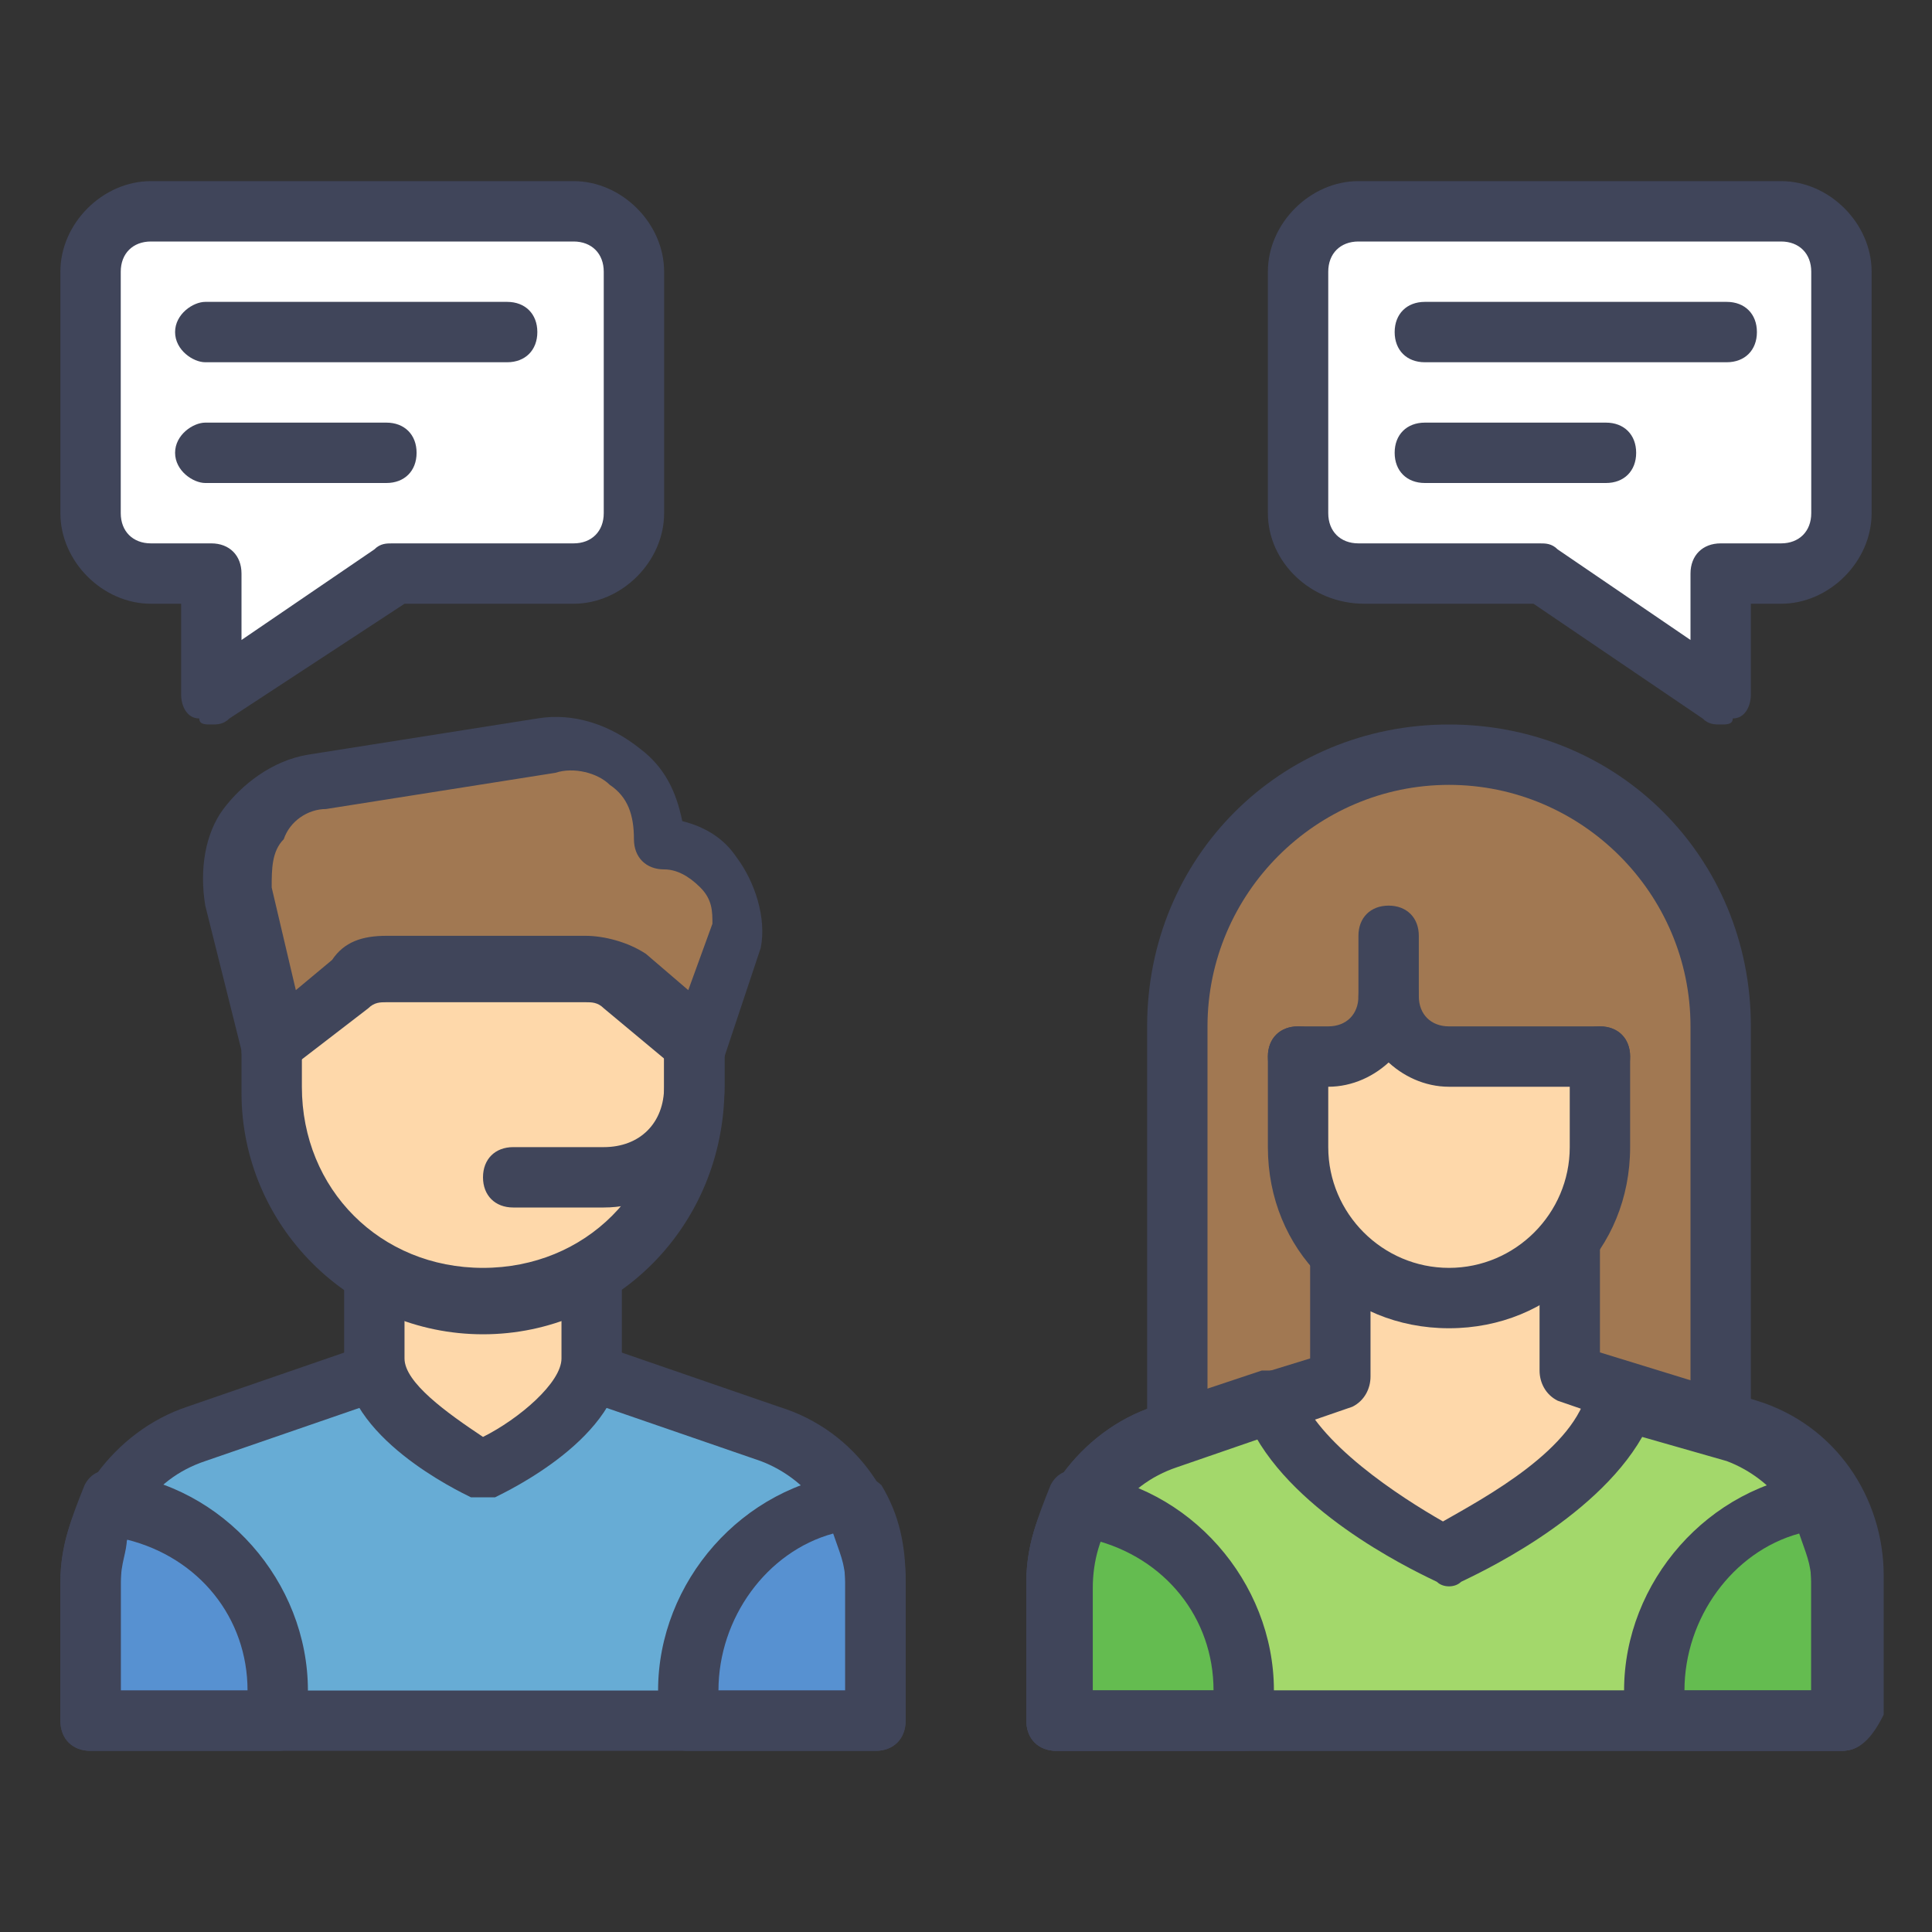 <svg xmlns="http://www.w3.org/2000/svg" id="Customer4" viewBox="0 0 32 32"><rect x="0" y="0" width="32" height="32" fill="#333333" stroke="none"/><g id="g5"><path id="path7" fill="#a3d86b" d="M28.7 23.7l-1.8-.6c-.4 1.5-2.9 2.6-2.9 2.6s-2.5-1.1-2.9-2.6l-1.8.6c-1.1.4-1.8 1.3-1.8 2.5v2.3h13v-2.3c0-1.1-.7-2.1-1.8-2.5z"></path></g><g id="g9"><path id="path11" fill="#64bc50" d="M30.5 28.5v-2.3c0-.5-.1-.9-.4-1.3-1.5.2-2.7 1.5-2.7 3.1v.5h3.1z"></path></g><g id="g13"><path id="path15" fill="#64bc50" d="M17.5 28.5v-2.3c0-.5.1-.9.4-1.3 1.5.2 2.7 1.5 2.7 3.1v.5h-3.1z"></path></g><g id="g17"><path id="path19" fill="#a17852" d="M19.5 23.5V17c0-2.5 2-4.5 4.5-4.5s4.5 2 4.5 4.5v6.5"></path></g><g id="g21"><path id="path23" fill="#fed8aa" d="M21.1 23.1c.4 1.5 2.9 2.6 2.9 2.6s2.5-1.1 2.9-2.6l1.8.6-2.9-1v-2h-3.6v2l-1.1.4z"></path></g><g id="g25"><path id="path27" fill="#fed8aa" d="M26.5 17.5V19c0 1.4-1.1 2.5-2.5 2.5s-2.5-1.1-2.5-2.5v-1.5"></path></g><g id="g29"><path id="path31" fill="#67acd5" d="M6.2 22.8l-2.9 1c-1.1.4-1.8 1.3-1.8 2.5v2.3h13v-2.3c0-1.1-.7-2.1-1.8-2.5l-2.9-1"></path></g><g id="g33"><path id="path35" fill="#5791d1" d="M14.5 28.5v-2.3c0-.5-.1-.9-.4-1.3-1.5.2-2.7 1.5-2.7 3.1v.5h3.1z"></path></g><g id="g37"><path id="path39" fill="#5791d1" d="M1.5 28.5v-2.3c0-.5.1-.9.4-1.3 1.5.2 2.7 1.5 2.7 3.1v.5H1.5z"></path></g><g id="g41"><path id="path43" fill="#fed8aa" d="M6.2 21.2v1.3c0 1 1.8 1.8 1.8 1.8s1.8-.8 1.8-1.8v-1.3"></path></g><g id="g45"><path id="path47" fill="#fed8aa" d="M4.5 15.1V18c0 1.9 1.6 3.5 3.5 3.5s3.5-1.6 3.5-3.5v-2.9h-7z"></path></g><g id="g49"><path id="path51" fill="#a17852" d="M11.5 17.3l.6-1.8c.2-.8-.4-1.6-1.3-1.6 0-1-.9-1.7-1.8-1.6l-3.8.6c-.9.1-1.5 1-1.3 1.9l.6 2.5 1.3-1c.1-.2.3-.3.6-.3h3.3c.2 0 .5.1.6.2l1.2 1.1z"></path></g><g id="g53"><path id="path55" fill="#fff" d="M9.5 3.5h-7c-.6 0-1 .4-1 1v4c0 .6.4 1 1 1h1v2l3-2h3c.6 0 1-.4 1-1v-4c0-.5-.4-1-1-1z"></path></g><g id="g57"><path id="path59" fill="#fff" d="M22.5 3.5h7c.6 0 1 .4 1 1v4c0 .6-.4 1-1 1h-1v2l-3-2h-3c-.6 0-1-.4-1-1v-4c0-.5.4-1 1-1z"></path></g><g id="g61"><path id="path63" fill="#40455a" d="M24 22c-1.7 0-3-1.3-3-3v-1.5c0-.3.2-.5.5-.5s.5.2.5.5V19c0 1.1.9 2 2 2s2-.9 2-2v-1.5c0-.3.2-.5.5-.5s.5.2.5.5V19c0 1.7-1.3 3-3 3z"></path></g><g id="g65"><path id="path67" fill="#40455a" d="M30.5 29h-13c-.3 0-.5-.2-.5-.5v-2.3c0-1.3.9-2.5 2.1-2.9l2.6-.8v-1.7c0-.3.2-.5.5-.5s.5.2.5.5v2c0 .2-.1.4-.3.5l-2.9 1c-.9.3-1.4 1.1-1.4 2V28h12v-1.8c0-.9-.6-1.7-1.4-2l-2.9-1c-.2-.1-.3-.3-.3-.5v-2c0-.3.2-.5.5-.5s.5.2.5.5v1.7l2.6.8c1.3.4 2.1 1.6 2.1 2.9v2.3c-.2.4-.4.6-.7.6z"></path></g><g id="g69"><path id="path71" fill="#40455a" d="M30.5 29h-3.1c-.3 0-.5-.2-.5-.5V28c0-1.8 1.4-3.4 3.2-3.6.2 0 .4.1.5.2.3.5.4 1 .4 1.6v2.3c0 .3-.2.5-.5.5zm-2.6-1H30v-1.8c0-.3-.1-.5-.2-.8-1.1.3-1.9 1.4-1.9 2.6z"></path></g><g id="g73"><path id="path75" fill="#40455a" d="M20.6 29h-3.1c-.3 0-.5-.2-.5-.5v-2.3c0-.6.2-1.1.4-1.6.1-.2.3-.3.5-.2 1.8.2 3.2 1.8 3.2 3.6v.5c0 .3-.2.5-.5.5zM18 28h2.1c0-1.2-.8-2.2-2-2.5-.1.2-.2.5-.2.8V28z"></path></g><g id="g77"><path id="path79" fill="#40455a" d="M8 24.8h-.2c-.2-.1-2.1-1-2.1-2.3v-1.3c0-.3.2-.5.5-.5s.5.2.5.5v1.3c0 .4.7.9 1.3 1.3.6-.3 1.3-.9 1.3-1.3v-1.3c0-.3.2-.5.5-.5s.5.2.5.5v1.3c0 1.3-1.9 2.2-2.1 2.3H8z"></path></g><g id="g81"><path id="path83" fill="#40455a" d="M8 22.1c-2.2 0-4-1.8-4-4v-.9c0-.3.2-.5.5-.5s.5.1.5.4v.9c0 1.7 1.3 3 3 3s3-1.3 3-3v-.9c0-.3.2-.5.5-.5s.5.2.5.5v.9c0 2.3-1.8 4.1-4 4.1z"></path></g><g id="g85"><path id="path87" fill="#40455a" d="M11.5 17.8c-.1 0-.2 0-.3-.1l-1.2-1c-.1-.1-.2-.1-.3-.1H6.4c-.1 0-.2 0-.3.1l-1.3 1c-.1.1-.3.1-.5.1-.1-.1-.3-.2-.3-.4L3.4 15c-.1-.6 0-1.2.3-1.6s.8-.8 1.4-.9l3.8-.6c.6-.1 1.2.1 1.7.5.4.3.6.7.7 1.2.4.1.7.3.9.6.3.4.5 1 .4 1.5l-.6 1.8c-.1.2-.2.3-.3.3h-.2zm-5.1-2.3h3.3c.3 0 .7.1 1 .3l.7.6.4-1.1c0-.2 0-.4-.2-.6-.2-.2-.4-.3-.6-.3-.3 0-.5-.2-.5-.5 0-.4-.1-.7-.4-.9-.2-.2-.6-.3-.9-.2l-3.8.6c-.3 0-.6.2-.7.5-.2.2-.2.5-.2.8l.4 1.7.6-.5c.2-.3.5-.4.9-.4z"></path></g><g id="g89"><path id="path91" fill="#40455a" d="M14.5 29h-13c-.3 0-.5-.2-.5-.5v-2.3c0-1.3.9-2.5 2.1-2.9l2.9-1c.3-.1.5.1.6.3s-.1.5-.3.6l-2.9 1c-.9.3-1.4 1.1-1.4 2V28h12v-1.8c0-.9-.6-1.7-1.4-2l-2.9-1c-.3-.1-.4-.4-.3-.6.1-.3.4-.4.6-.3l2.9 1c1.3.4 2.1 1.6 2.1 2.9v2.3c0 .3-.2.5-.5.5z"></path></g><g id="g93"><path id="path95" fill="#40455a" d="M14.5 29h-3.1c-.3 0-.5-.2-.5-.5V28c0-1.8 1.4-3.4 3.2-3.6.2 0 .4.1.5.2.3.5.4 1 .4 1.6v2.3c0 .3-.2.5-.5.5zm-2.6-1H14v-1.8c0-.3-.1-.5-.2-.8-1.1.3-1.9 1.4-1.9 2.6z"></path></g><g id="g97"><path id="path99" fill="#40455a" d="M4.6 29H1.5c-.3 0-.5-.2-.5-.5v-2.3c0-.6.2-1.1.4-1.6.1-.2.3-.3.5-.2 1.8.2 3.2 1.8 3.2 3.6v.5c0 .3-.2.5-.5.5zM2 28h2.1c0-1.2-.8-2.2-2-2.5 0 .2-.1.4-.1.7V28z"></path></g><g id="g101"><path id="path103" fill="#40455a" d="M8.4 6h-5c-.2 0-.5-.2-.5-.5s.3-.5.5-.5h5c.3 0 .5.2.5.5s-.2.5-.5.5z"></path></g><g id="g105"><path id="path107" fill="#40455a" d="M6.4 8h-3c-.2 0-.5-.2-.5-.5s.3-.5.5-.5h3c.3 0 .5.2.5.5s-.2.5-.5.5z"></path></g><g id="g109"><path id="path111" fill="#40455a" d="M3.5 12c-.1 0-.2 0-.2-.1-.2 0-.3-.2-.3-.4V10h-.5C1.7 10 1 9.3 1 8.5v-4C1 3.7 1.7 3 2.5 3h7c.8 0 1.5.7 1.5 1.5v4c0 .8-.7 1.5-1.5 1.5H6.7l-2.9 1.9c-.1.1-.2.1-.3.1zm-1-8c-.3 0-.5.2-.5.5v4c0 .3.2.5.5.5h1c.3 0 .5.2.5.5v1.1l2.2-1.5c.1-.1.2-.1.3-.1h3c.3 0 .5-.2.5-.5v-4c0-.3-.2-.5-.5-.5h-7z"></path></g><g id="g113"><path id="path115" fill="#40455a" d="M10 20H8.5c-.3 0-.5-.2-.5-.5s.2-.5.5-.5H10c.6 0 1-.4 1-1v-1c0-.3.2-.5.5-.5s.5.2.5.5v1c0 1.1-.9 2-2 2z"></path></g><g id="g117" transform="matrix(-1 0 0 1 52.2 0)"><path id="path119" fill="#40455a" d="M23.6 6c-.3 0-.5-.2-.5-.5s.2-.5.5-.5h5c.3 0 .5.2.5.5s-.2.5-.5.5h-5z"></path></g><g id="g121" transform="matrix(-1 0 0 1 52.2 0)"><path id="path123" fill="#40455a" d="M25.6 8c-.3 0-.5-.2-.5-.5s.2-.5.5-.5h3c.3 0 .5.2.5.5s-.2.5-.5.5h-3z"></path></g><g id="g125"><path id="path127" fill="#40455a" d="M28.5 12c-.1 0-.2 0-.3-.1L25.4 10h-2.8c-.9 0-1.6-.7-1.6-1.5v-4c0-.8.7-1.5 1.5-1.5h7c.8 0 1.5.7 1.5 1.5v4c0 .8-.7 1.5-1.5 1.5H29v1.5c0 .2-.1.4-.3.4 0 .1-.1.1-.2.1zm-6-8c-.3 0-.5.2-.5.5v4c0 .3.2.5.5.5h3c.1 0 .2 0 .3.1l2.2 1.5V9.5c0-.3.2-.5.5-.5h1c.3 0 .5-.2.5-.5v-4c0-.3-.2-.5-.5-.5h-7z"></path></g><g id="g129"><path id="path131" fill="#40455a" d="M28.5 24c-.3 0-.5-.2-.5-.5V17c0-2.2-1.8-4-4-4s-4 1.8-4 4v6.5c0 .3-.2.5-.5.5s-.5-.2-.5-.5V17c0-2.8 2.2-5 5-5s5 2.2 5 5v6.5c0 .3-.2.5-.5.5z"></path></g><g id="g133"><path id="path135" fill="#40455a" d="M22 18h-.5c-.3 0-.5-.2-.5-.5s.2-.5.5-.5h.5c.3 0 .5-.2.5-.5s.2-.5.5-.5.5.2.5.5c0 .8-.7 1.5-1.5 1.5z"></path></g><g id="g137"><path id="path139" fill="#40455a" d="M26.5 18H24c-.8 0-1.5-.7-1.5-1.5v-1c0-.3.2-.5.5-.5s.5.2.5.5v1c0 .3.2.5.5.5h2.5c.3 0 .5.2.5.5s-.2.5-.5.5z"></path></g><g id="g141"><path id="path143" fill="#40455a" d="M30.5 29h-13c-.3 0-.5-.2-.5-.5v-2.3c0-1.3.9-2.5 2.1-2.9l1.8-.6h.4c.1.1.2.2.2.3.3.9 1.7 1.8 2.4 2.2.7-.4 2.2-1.2 2.4-2.2 0-.1.1-.2.2-.3.1-.1.3-.1.4 0l1.8.6c1.3.4 2.1 1.6 2.1 2.9v2.3c.2.3 0 .5-.3.5zM18 28h12v-1.8c0-.9-.6-1.7-1.4-2l-1.4-.4c-.8 1.4-2.8 2.3-3 2.4-.1.1-.3.1-.4 0-.2-.1-2.2-1-3-2.4l-1.4.4c-.9.3-1.4 1.1-1.4 2V28z"></path></g></svg>